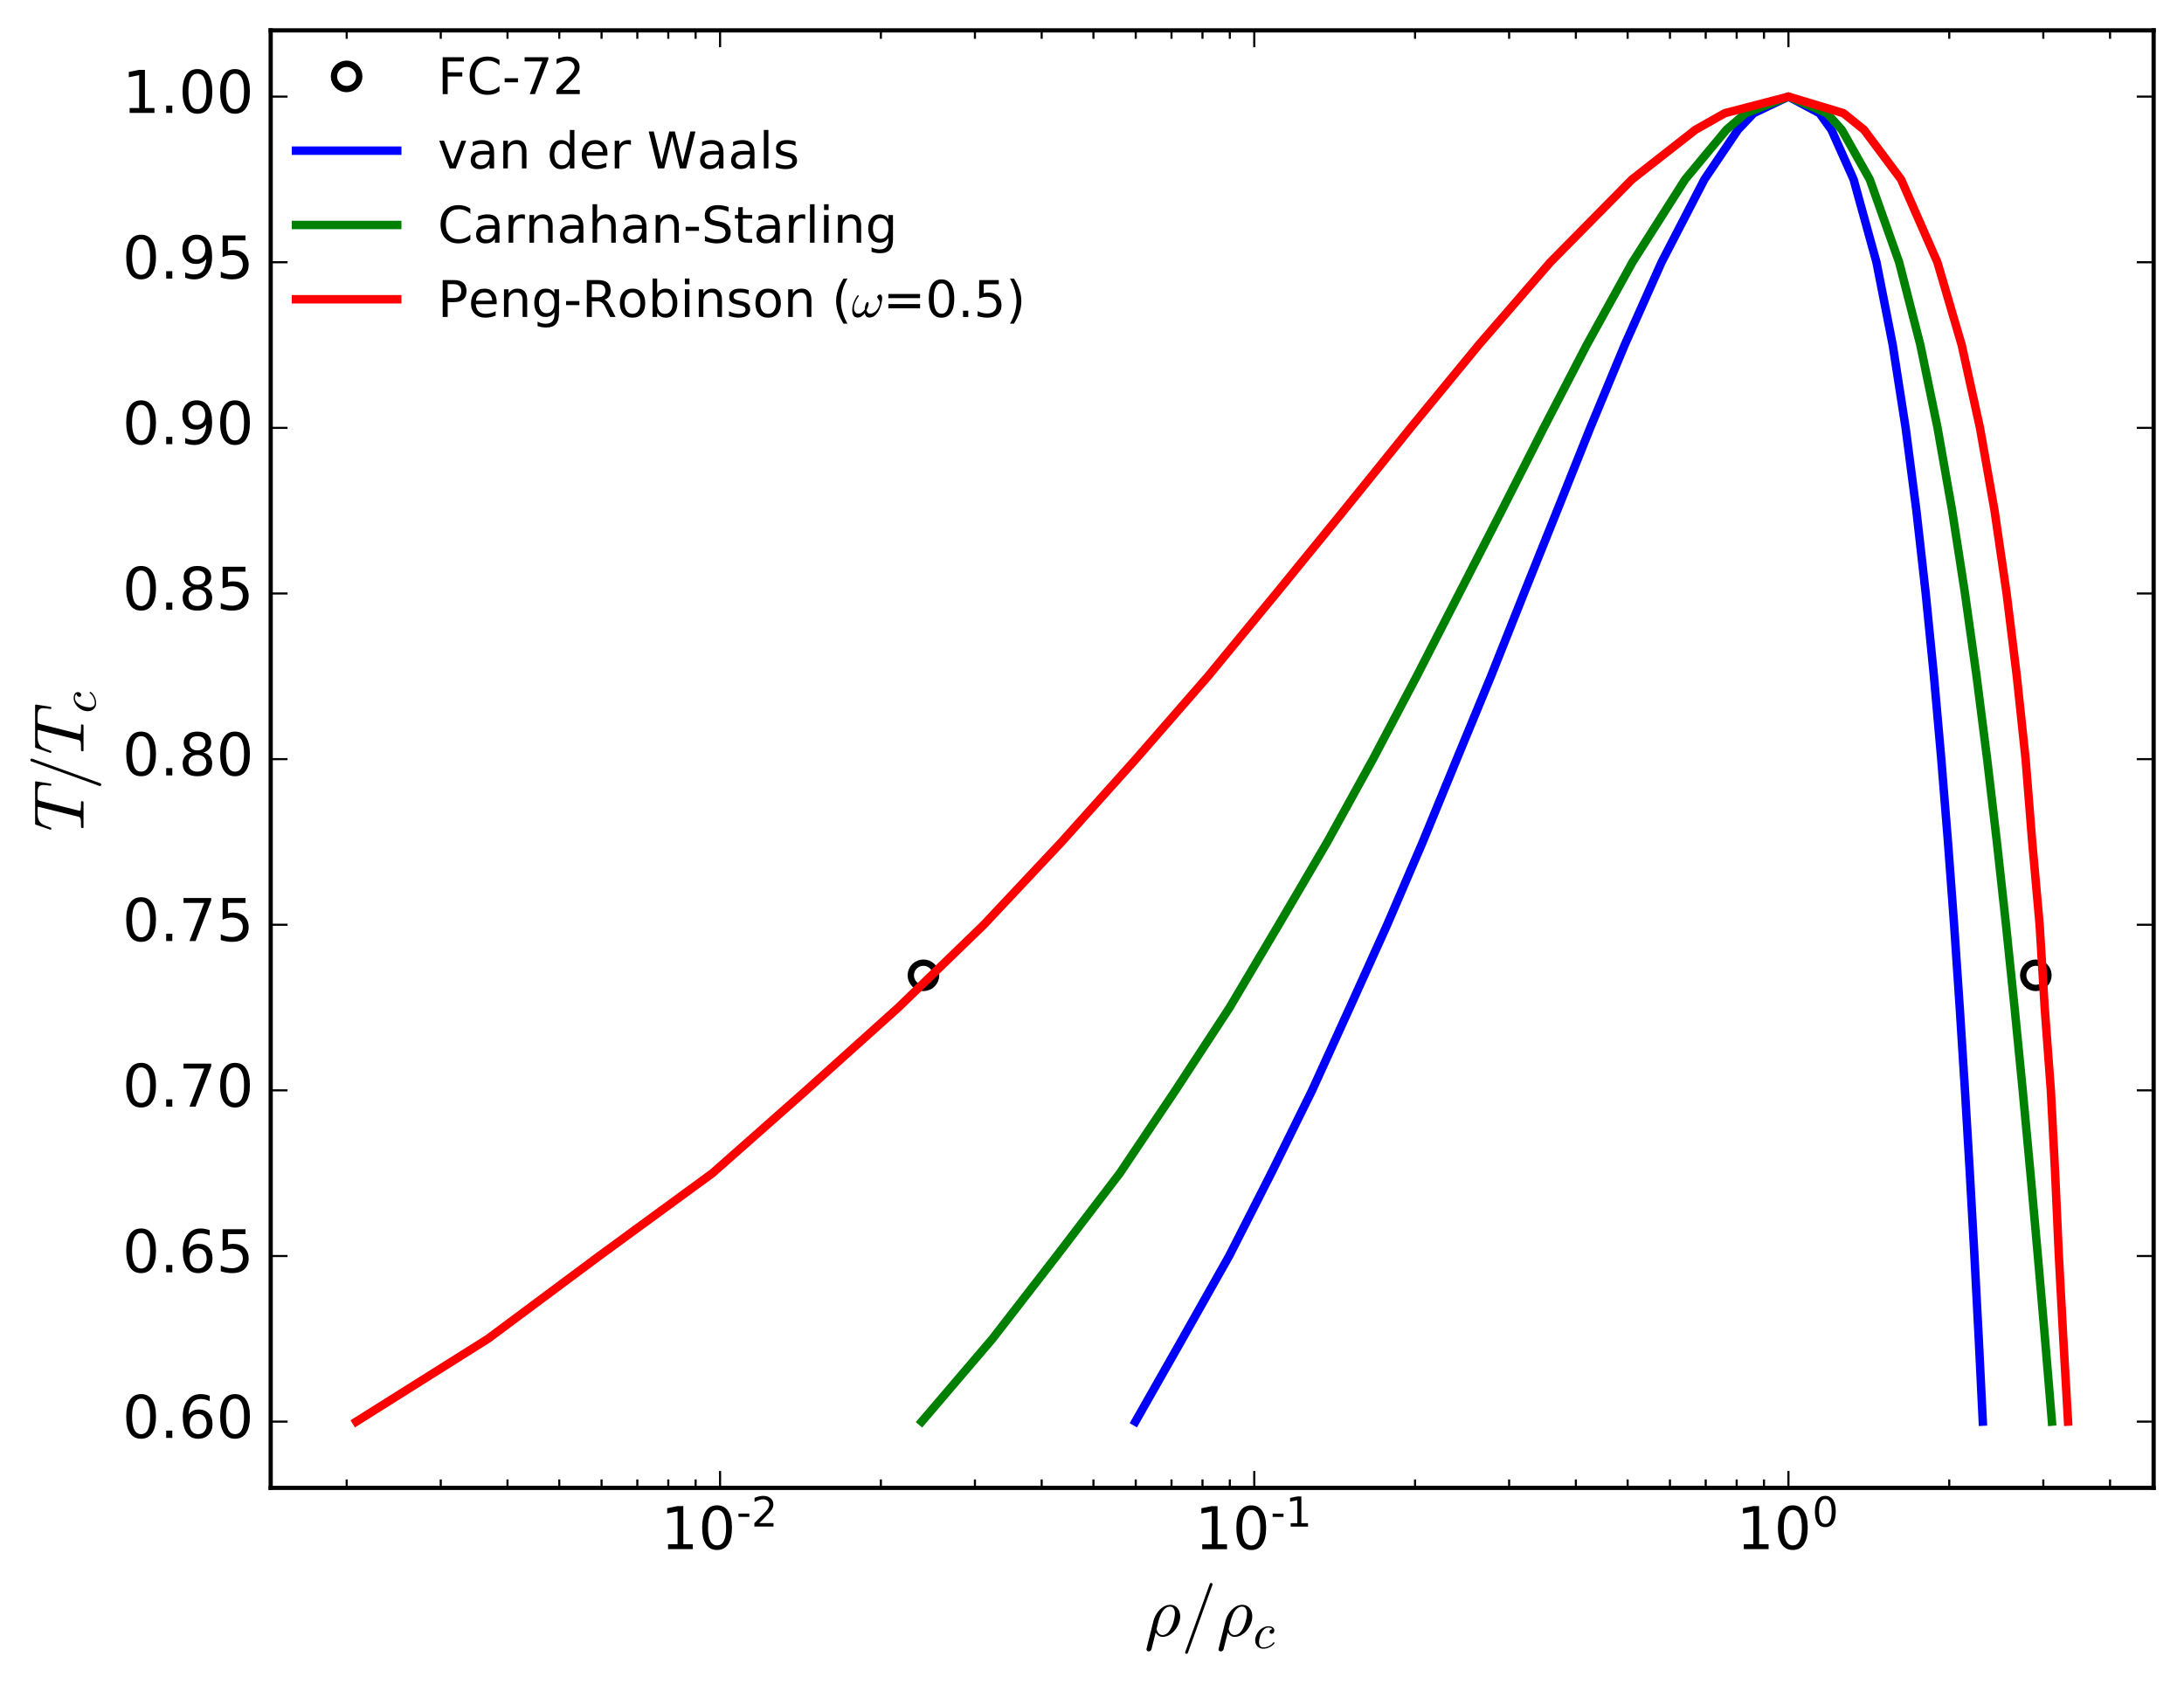 <?xml version="1.0" encoding="utf-8" standalone="no"?>
<!DOCTYPE svg PUBLIC "-//W3C//DTD SVG 1.1//EN"
  "http://www.w3.org/Graphics/SVG/1.1/DTD/svg11.dtd">
<!-- Created with matplotlib (https://matplotlib.org/) -->
<svg height="399.349pt" version="1.1" viewBox="0 0 517.772 399.349" width="517.772pt" xmlns="http://www.w3.org/2000/svg" xmlns:xlink="http://www.w3.org/1999/xlink">
 <defs>
  <style type="text/css">
*{stroke-linecap:butt;stroke-linejoin:round;}
  </style>
 </defs>
 <g id="figure_1">
  <g id="patch_1">
   <path d="M 0 399.349 
L 517.772 399.349 
L 517.772 0 
L 0 0 
z
" style="fill:#ffffff;"/>
  </g>
  <g id="axes_1">
   <g id="patch_2">
    <path d="M 64.172 352.8 
L 510.572 352.8 
L 510.572 7.2 
L 64.172 7.2 
z
" style="fill:#ffffff;"/>
   </g>
   <g id="line2d_1">
    <defs>
     <path d="M 0 3 
C 0.796 3 1.559 2.684 2.121 2.121 
C 2.684 1.559 3 0.796 3 0 
C 3 -0.796 2.684 -1.559 2.121 -2.121 
C 1.559 -2.684 0.796 -3 0 -3 
C -0.796 -3 -1.559 -2.684 -2.121 -2.121 
C -2.684 -1.559 -3 -0.796 -3 0 
C -3 0.796 -2.684 1.559 -2.121 2.121 
C -1.559 2.684 -0.796 3 0 3 
z
" id="m25751290dd" style="stroke:#000000;stroke-width:1.5;"/>
    </defs>
    <g clip-path="url(#p977fd1748a)">
     <use style="fill-opacity:0;stroke:#000000;stroke-width:1.5;" x="482.645" xlink:href="#m25751290dd" y="231.259"/>
    </g>
   </g>
   <g id="line2d_2">
    <g clip-path="url(#p977fd1748a)">
     <use style="fill-opacity:0;stroke:#000000;stroke-width:1.5;" x="218.923" xlink:href="#m25751290dd" y="231.259"/>
    </g>
   </g>
   <g id="line2d_3">
    <path clip-path="url(#p977fd1748a)" d="M 269.174 337.091 
L 280.323 317.455 
L 291.402 297.818 
L 301.385 278.182 
L 311.072 258.545 
L 320.006 238.909 
L 328.866 219.273 
L 337.298 199.636 
L 345.361 180 
L 353.467 160.364 
L 361.271 140.727 
L 369.151 121.091 
L 377.004 101.455 
L 385.166 81.818 
L 385.166 81.818 
L 393.916 62.182 
L 404.069 42.545 
L 412.033 30.764 
L 415.755 26.836 
L 423.995 22.909 
L 431.355 26.836 
L 434.18 30.764 
L 439.441 42.545 
L 444.866 62.182 
L 448.721 81.818 
L 448.721 81.818 
L 451.777 101.455 
L 454.331 121.091 
L 456.539 140.727 
L 458.491 160.364 
L 460.228 180 
L 461.815 199.636 
L 463.27 219.273 
L 464.601 238.909 
L 465.843 258.545 
L 467 278.182 
L 468.089 297.818 
L 469.112 317.455 
L 470.069 337.091 
" style="fill:none;stroke:#0000ff;stroke-linecap:square;stroke-width:2;"/>
   </g>
   <g id="line2d_4">
    <path clip-path="url(#p977fd1748a)" d="M 218.514 337.091 
L 235.281 317.455 
L 250.492 297.818 
L 265.486 278.182 
L 278.669 258.545 
L 291.508 238.909 
L 303.153 219.273 
L 314.671 199.636 
L 325.496 180 
L 335.855 160.364 
L 345.929 140.727 
L 356.008 121.091 
L 365.979 101.455 
L 376.156 81.818 
L 376.156 81.818 
L 387.011 62.182 
L 399.501 42.545 
L 409.29 30.764 
L 413.869 26.836 
L 423.995 22.909 
L 433.096 26.836 
L 436.633 30.764 
L 443.274 42.545 
L 450.237 62.182 
L 455.271 81.818 
L 455.271 81.818 
L 459.342 101.455 
L 462.806 121.091 
L 465.848 140.727 
L 468.595 160.364 
L 471.101 180 
L 473.408 199.636 
L 475.568 219.273 
L 477.602 238.909 
L 479.534 258.545 
L 481.365 278.182 
L 483.126 297.818 
L 484.822 317.455 
L 486.457 337.091 
" style="fill:none;stroke:#008000;stroke-linecap:square;stroke-width:2;"/>
   </g>
   <g id="line2d_5">
    <path clip-path="url(#p977fd1748a)" d="M 84.463 337.091 
L 115.68 317.455 
L 142.056 297.818 
L 168.908 278.182 
L 191.119 258.545 
L 212.966 238.909 
L 233.237 219.273 
L 251.684 199.636 
L 269.277 180 
L 286.387 160.364 
L 302.542 140.727 
L 318.561 121.091 
L 334.411 101.455 
L 350.547 81.818 
L 350.547 81.818 
L 367.539 62.182 
L 386.911 42.545 
L 401.953 30.764 
L 408.915 26.836 
L 423.995 22.909 
L 437.038 26.836 
L 441.906 30.764 
L 450.698 42.545 
L 459.307 62.182 
L 465.072 81.818 
L 469.403 101.455 
L 472.859 121.091 
L 475.718 140.727 
L 478.135 160.364 
L 480.221 180 
L 481.786 199.636 
L 483.546 219.273 
L 484.743 238.909 
L 486.204 258.545 
L 487.221 278.182 
L 488.104 297.818 
L 489.157 317.455 
L 490.281 337.091 
" style="fill:none;stroke:#ff0000;stroke-linecap:square;stroke-width:2;"/>
   </g>
   <g id="patch_3">
    <path d="M 64.172 352.8 
L 64.172 7.2 
" style="fill:none;stroke:#000000;stroke-linecap:square;stroke-linejoin:miter;"/>
   </g>
   <g id="patch_4">
    <path d="M 510.572 352.8 
L 510.572 7.2 
" style="fill:none;stroke:#000000;stroke-linecap:square;stroke-linejoin:miter;"/>
   </g>
   <g id="patch_5">
    <path d="M 64.172 352.8 
L 510.572 352.8 
" style="fill:none;stroke:#000000;stroke-linecap:square;stroke-linejoin:miter;"/>
   </g>
   <g id="patch_6">
    <path d="M 64.172 7.2 
L 510.572 7.2 
" style="fill:none;stroke:#000000;stroke-linecap:square;stroke-linejoin:miter;"/>
   </g>
   <g id="matplotlib.axis_1">
    <g id="xtick_1">
     <g id="line2d_6">
      <defs>
       <path d="M 0 0 
L 0 -4 
" id="m4e519a8834" style="stroke:#000000;stroke-width:0.5;"/>
      </defs>
      <g>
       <use style="fill-opacity:0;stroke:#000000;stroke-width:0.5;" x="170.71" xlink:href="#m4e519a8834" y="352.8"/>
      </g>
     </g>
     <g id="line2d_7">
      <defs>
       <path d="M 0 0 
L 0 4 
" id="m138ba4efcd" style="stroke:#000000;stroke-width:0.5;"/>
      </defs>
      <g>
       <use style="fill-opacity:0;stroke:#000000;stroke-width:0.5;" x="170.71" xlink:href="#m138ba4efcd" y="7.2"/>
      </g>
     </g>
     <g id="text_1">
      <!-- $\mathdefault{10^{-2}}$ -->
      <defs>
       <path d="M 12.406 8.297 
L 28.516 8.297 
L 28.516 63.922 
L 10.984 60.406 
L 10.984 69.391 
L 28.422 72.906 
L 38.281 72.906 
L 38.281 8.297 
L 54.391 8.297 
L 54.391 0 
L 12.406 0 
z
" id="DejaVuSans-49"/>
       <path d="M 31.781 66.406 
Q 24.172 66.406 20.328 58.906 
Q 16.5 51.422 16.5 36.375 
Q 16.5 21.391 20.328 13.891 
Q 24.172 6.391 31.781 6.391 
Q 39.453 6.391 43.281 13.891 
Q 47.125 21.391 47.125 36.375 
Q 47.125 51.422 43.281 58.906 
Q 39.453 66.406 31.781 66.406 
z
M 31.781 74.219 
Q 44.047 74.219 50.516 64.516 
Q 56.984 54.828 56.984 36.375 
Q 56.984 17.969 50.516 8.266 
Q 44.047 -1.422 31.781 -1.422 
Q 19.531 -1.422 13.062 8.266 
Q 6.594 17.969 6.594 36.375 
Q 6.594 54.828 13.062 64.516 
Q 19.531 74.219 31.781 74.219 
z
" id="DejaVuSans-48"/>
       <path d="M 4.891 31.391 
L 31.203 31.391 
L 31.203 23.391 
L 4.891 23.391 
z
" id="DejaVuSans-45"/>
       <path d="M 19.188 8.297 
L 53.609 8.297 
L 53.609 0 
L 7.328 0 
L 7.328 8.297 
Q 12.938 14.109 22.625 23.891 
Q 32.328 33.688 34.812 36.531 
Q 39.547 41.844 41.422 45.531 
Q 43.312 49.219 43.312 52.781 
Q 43.312 58.594 39.234 62.25 
Q 35.156 65.922 28.609 65.922 
Q 23.969 65.922 18.812 64.312 
Q 13.672 62.703 7.812 59.422 
L 7.812 69.391 
Q 13.766 71.781 18.938 73 
Q 24.125 74.219 28.422 74.219 
Q 39.75 74.219 46.484 68.547 
Q 53.219 62.891 53.219 53.422 
Q 53.219 48.922 51.531 44.891 
Q 49.859 40.875 45.406 35.406 
Q 44.188 33.984 37.641 27.219 
Q 31.109 20.453 19.188 8.297 
z
" id="DejaVuSans-50"/>
      </defs>
      <g transform="translate(156.64 367.438)scale(0.14 -0.14)">
       <use transform="translate(0 0.766)" xlink:href="#DejaVuSans-49"/>
       <use transform="translate(63.623 0.766)" xlink:href="#DejaVuSans-48"/>
       <use transform="translate(128.203 39.047)scale(0.7)" xlink:href="#DejaVuSans-45"/>
       <use transform="translate(153.462 39.047)scale(0.7)" xlink:href="#DejaVuSans-50"/>
      </g>
     </g>
    </g>
    <g id="xtick_2">
     <g id="line2d_8">
      <g>
       <use style="fill-opacity:0;stroke:#000000;stroke-width:0.5;" x="297.353" xlink:href="#m4e519a8834" y="352.8"/>
      </g>
     </g>
     <g id="line2d_9">
      <g>
       <use style="fill-opacity:0;stroke:#000000;stroke-width:0.5;" x="297.353" xlink:href="#m138ba4efcd" y="7.2"/>
      </g>
     </g>
     <g id="text_2">
      <!-- $\mathdefault{10^{-1}}$ -->
      <g transform="translate(283.283 367.438)scale(0.14 -0.14)">
       <use transform="translate(0 0.684)" xlink:href="#DejaVuSans-49"/>
       <use transform="translate(63.623 0.684)" xlink:href="#DejaVuSans-48"/>
       <use transform="translate(128.203 38.966)scale(0.7)" xlink:href="#DejaVuSans-45"/>
       <use transform="translate(153.462 38.966)scale(0.7)" xlink:href="#DejaVuSans-49"/>
      </g>
     </g>
    </g>
    <g id="xtick_3">
     <g id="line2d_10">
      <g>
       <use style="fill-opacity:0;stroke:#000000;stroke-width:0.5;" x="423.995" xlink:href="#m4e519a8834" y="352.8"/>
      </g>
     </g>
     <g id="line2d_11">
      <g>
       <use style="fill-opacity:0;stroke:#000000;stroke-width:0.5;" x="423.995" xlink:href="#m138ba4efcd" y="7.2"/>
      </g>
     </g>
     <g id="text_3">
      <!-- $\mathdefault{10^{0}}$ -->
      <g transform="translate(411.675 367.438)scale(0.14 -0.14)">
       <use transform="translate(0 0.766)" xlink:href="#DejaVuSans-49"/>
       <use transform="translate(63.623 0.766)" xlink:href="#DejaVuSans-48"/>
       <use transform="translate(128.203 39.047)scale(0.7)" xlink:href="#DejaVuSans-48"/>
      </g>
     </g>
    </g>
    <g id="xtick_4">
     <g id="line2d_12">
      <defs>
       <path d="M 0 0 
L 0 -2 
" id="m9a7e9ebb7c" style="stroke:#000000;stroke-width:0.5;"/>
      </defs>
      <g>
       <use style="fill-opacity:0;stroke:#000000;stroke-width:0.5;" x="82.191" xlink:href="#m9a7e9ebb7c" y="352.8"/>
      </g>
     </g>
     <g id="line2d_13">
      <defs>
       <path d="M 0 0 
L 0 2 
" id="m120ee9151d" style="stroke:#000000;stroke-width:0.5;"/>
      </defs>
      <g>
       <use style="fill-opacity:0;stroke:#000000;stroke-width:0.5;" x="82.191" xlink:href="#m120ee9151d" y="7.2"/>
      </g>
     </g>
    </g>
    <g id="xtick_5">
     <g id="line2d_14">
      <g>
       <use style="fill-opacity:0;stroke:#000000;stroke-width:0.5;" x="104.491" xlink:href="#m9a7e9ebb7c" y="352.8"/>
      </g>
     </g>
     <g id="line2d_15">
      <g>
       <use style="fill-opacity:0;stroke:#000000;stroke-width:0.5;" x="104.491" xlink:href="#m120ee9151d" y="7.2"/>
      </g>
     </g>
    </g>
    <g id="xtick_6">
     <g id="line2d_16">
      <g>
       <use style="fill-opacity:0;stroke:#000000;stroke-width:0.5;" x="120.314" xlink:href="#m9a7e9ebb7c" y="352.8"/>
      </g>
     </g>
     <g id="line2d_17">
      <g>
       <use style="fill-opacity:0;stroke:#000000;stroke-width:0.5;" x="120.314" xlink:href="#m120ee9151d" y="7.2"/>
      </g>
     </g>
    </g>
    <g id="xtick_7">
     <g id="line2d_18">
      <g>
       <use style="fill-opacity:0;stroke:#000000;stroke-width:0.5;" x="132.587" xlink:href="#m9a7e9ebb7c" y="352.8"/>
      </g>
     </g>
     <g id="line2d_19">
      <g>
       <use style="fill-opacity:0;stroke:#000000;stroke-width:0.5;" x="132.587" xlink:href="#m120ee9151d" y="7.2"/>
      </g>
     </g>
    </g>
    <g id="xtick_8">
     <g id="line2d_20">
      <g>
       <use style="fill-opacity:0;stroke:#000000;stroke-width:0.5;" x="142.615" xlink:href="#m9a7e9ebb7c" y="352.8"/>
      </g>
     </g>
     <g id="line2d_21">
      <g>
       <use style="fill-opacity:0;stroke:#000000;stroke-width:0.5;" x="142.615" xlink:href="#m120ee9151d" y="7.2"/>
      </g>
     </g>
    </g>
    <g id="xtick_9">
     <g id="line2d_22">
      <g>
       <use style="fill-opacity:0;stroke:#000000;stroke-width:0.5;" x="151.093" xlink:href="#m9a7e9ebb7c" y="352.8"/>
      </g>
     </g>
     <g id="line2d_23">
      <g>
       <use style="fill-opacity:0;stroke:#000000;stroke-width:0.5;" x="151.093" xlink:href="#m120ee9151d" y="7.2"/>
      </g>
     </g>
    </g>
    <g id="xtick_10">
     <g id="line2d_24">
      <g>
       <use style="fill-opacity:0;stroke:#000000;stroke-width:0.5;" x="158.437" xlink:href="#m9a7e9ebb7c" y="352.8"/>
      </g>
     </g>
     <g id="line2d_25">
      <g>
       <use style="fill-opacity:0;stroke:#000000;stroke-width:0.5;" x="158.437" xlink:href="#m120ee9151d" y="7.2"/>
      </g>
     </g>
    </g>
    <g id="xtick_11">
     <g id="line2d_26">
      <g>
       <use style="fill-opacity:0;stroke:#000000;stroke-width:0.5;" x="164.915" xlink:href="#m9a7e9ebb7c" y="352.8"/>
      </g>
     </g>
     <g id="line2d_27">
      <g>
       <use style="fill-opacity:0;stroke:#000000;stroke-width:0.5;" x="164.915" xlink:href="#m120ee9151d" y="7.2"/>
      </g>
     </g>
    </g>
    <g id="xtick_12">
     <g id="line2d_28">
      <g>
       <use style="fill-opacity:0;stroke:#000000;stroke-width:0.5;" x="208.833" xlink:href="#m9a7e9ebb7c" y="352.8"/>
      </g>
     </g>
     <g id="line2d_29">
      <g>
       <use style="fill-opacity:0;stroke:#000000;stroke-width:0.5;" x="208.833" xlink:href="#m120ee9151d" y="7.2"/>
      </g>
     </g>
    </g>
    <g id="xtick_13">
     <g id="line2d_30">
      <g>
       <use style="fill-opacity:0;stroke:#000000;stroke-width:0.5;" x="231.134" xlink:href="#m9a7e9ebb7c" y="352.8"/>
      </g>
     </g>
     <g id="line2d_31">
      <g>
       <use style="fill-opacity:0;stroke:#000000;stroke-width:0.5;" x="231.134" xlink:href="#m120ee9151d" y="7.2"/>
      </g>
     </g>
    </g>
    <g id="xtick_14">
     <g id="line2d_32">
      <g>
       <use style="fill-opacity:0;stroke:#000000;stroke-width:0.5;" x="246.956" xlink:href="#m9a7e9ebb7c" y="352.8"/>
      </g>
     </g>
     <g id="line2d_33">
      <g>
       <use style="fill-opacity:0;stroke:#000000;stroke-width:0.5;" x="246.956" xlink:href="#m120ee9151d" y="7.2"/>
      </g>
     </g>
    </g>
    <g id="xtick_15">
     <g id="line2d_34">
      <g>
       <use style="fill-opacity:0;stroke:#000000;stroke-width:0.5;" x="259.229" xlink:href="#m9a7e9ebb7c" y="352.8"/>
      </g>
     </g>
     <g id="line2d_35">
      <g>
       <use style="fill-opacity:0;stroke:#000000;stroke-width:0.5;" x="259.229" xlink:href="#m120ee9151d" y="7.2"/>
      </g>
     </g>
    </g>
    <g id="xtick_16">
     <g id="line2d_36">
      <g>
       <use style="fill-opacity:0;stroke:#000000;stroke-width:0.5;" x="269.257" xlink:href="#m9a7e9ebb7c" y="352.8"/>
      </g>
     </g>
     <g id="line2d_37">
      <g>
       <use style="fill-opacity:0;stroke:#000000;stroke-width:0.5;" x="269.257" xlink:href="#m120ee9151d" y="7.2"/>
      </g>
     </g>
    </g>
    <g id="xtick_17">
     <g id="line2d_38">
      <g>
       <use style="fill-opacity:0;stroke:#000000;stroke-width:0.5;" x="277.735" xlink:href="#m9a7e9ebb7c" y="352.8"/>
      </g>
     </g>
     <g id="line2d_39">
      <g>
       <use style="fill-opacity:0;stroke:#000000;stroke-width:0.5;" x="277.735" xlink:href="#m120ee9151d" y="7.2"/>
      </g>
     </g>
    </g>
    <g id="xtick_18">
     <g id="line2d_40">
      <g>
       <use style="fill-opacity:0;stroke:#000000;stroke-width:0.5;" x="285.08" xlink:href="#m9a7e9ebb7c" y="352.8"/>
      </g>
     </g>
     <g id="line2d_41">
      <g>
       <use style="fill-opacity:0;stroke:#000000;stroke-width:0.5;" x="285.08" xlink:href="#m120ee9151d" y="7.2"/>
      </g>
     </g>
    </g>
    <g id="xtick_19">
     <g id="line2d_42">
      <g>
       <use style="fill-opacity:0;stroke:#000000;stroke-width:0.5;" x="291.558" xlink:href="#m9a7e9ebb7c" y="352.8"/>
      </g>
     </g>
     <g id="line2d_43">
      <g>
       <use style="fill-opacity:0;stroke:#000000;stroke-width:0.5;" x="291.558" xlink:href="#m120ee9151d" y="7.2"/>
      </g>
     </g>
    </g>
    <g id="xtick_20">
     <g id="line2d_44">
      <g>
       <use style="fill-opacity:0;stroke:#000000;stroke-width:0.5;" x="335.476" xlink:href="#m9a7e9ebb7c" y="352.8"/>
      </g>
     </g>
     <g id="line2d_45">
      <g>
       <use style="fill-opacity:0;stroke:#000000;stroke-width:0.5;" x="335.476" xlink:href="#m120ee9151d" y="7.2"/>
      </g>
     </g>
    </g>
    <g id="xtick_21">
     <g id="line2d_46">
      <g>
       <use style="fill-opacity:0;stroke:#000000;stroke-width:0.5;" x="357.777" xlink:href="#m9a7e9ebb7c" y="352.8"/>
      </g>
     </g>
     <g id="line2d_47">
      <g>
       <use style="fill-opacity:0;stroke:#000000;stroke-width:0.5;" x="357.777" xlink:href="#m120ee9151d" y="7.2"/>
      </g>
     </g>
    </g>
    <g id="xtick_22">
     <g id="line2d_48">
      <g>
       <use style="fill-opacity:0;stroke:#000000;stroke-width:0.5;" x="373.599" xlink:href="#m9a7e9ebb7c" y="352.8"/>
      </g>
     </g>
     <g id="line2d_49">
      <g>
       <use style="fill-opacity:0;stroke:#000000;stroke-width:0.5;" x="373.599" xlink:href="#m120ee9151d" y="7.2"/>
      </g>
     </g>
    </g>
    <g id="xtick_23">
     <g id="line2d_50">
      <g>
       <use style="fill-opacity:0;stroke:#000000;stroke-width:0.5;" x="385.872" xlink:href="#m9a7e9ebb7c" y="352.8"/>
      </g>
     </g>
     <g id="line2d_51">
      <g>
       <use style="fill-opacity:0;stroke:#000000;stroke-width:0.5;" x="385.872" xlink:href="#m120ee9151d" y="7.2"/>
      </g>
     </g>
    </g>
    <g id="xtick_24">
     <g id="line2d_52">
      <g>
       <use style="fill-opacity:0;stroke:#000000;stroke-width:0.5;" x="395.9" xlink:href="#m9a7e9ebb7c" y="352.8"/>
      </g>
     </g>
     <g id="line2d_53">
      <g>
       <use style="fill-opacity:0;stroke:#000000;stroke-width:0.5;" x="395.9" xlink:href="#m120ee9151d" y="7.2"/>
      </g>
     </g>
    </g>
    <g id="xtick_25">
     <g id="line2d_54">
      <g>
       <use style="fill-opacity:0;stroke:#000000;stroke-width:0.5;" x="404.378" xlink:href="#m9a7e9ebb7c" y="352.8"/>
      </g>
     </g>
     <g id="line2d_55">
      <g>
       <use style="fill-opacity:0;stroke:#000000;stroke-width:0.5;" x="404.378" xlink:href="#m120ee9151d" y="7.2"/>
      </g>
     </g>
    </g>
    <g id="xtick_26">
     <g id="line2d_56">
      <g>
       <use style="fill-opacity:0;stroke:#000000;stroke-width:0.5;" x="411.722" xlink:href="#m9a7e9ebb7c" y="352.8"/>
      </g>
     </g>
     <g id="line2d_57">
      <g>
       <use style="fill-opacity:0;stroke:#000000;stroke-width:0.5;" x="411.722" xlink:href="#m120ee9151d" y="7.2"/>
      </g>
     </g>
    </g>
    <g id="xtick_27">
     <g id="line2d_58">
      <g>
       <use style="fill-opacity:0;stroke:#000000;stroke-width:0.5;" x="418.2" xlink:href="#m9a7e9ebb7c" y="352.8"/>
      </g>
     </g>
     <g id="line2d_59">
      <g>
       <use style="fill-opacity:0;stroke:#000000;stroke-width:0.5;" x="418.2" xlink:href="#m120ee9151d" y="7.2"/>
      </g>
     </g>
    </g>
    <g id="xtick_28">
     <g id="line2d_60">
      <g>
       <use style="fill-opacity:0;stroke:#000000;stroke-width:0.5;" x="462.118" xlink:href="#m9a7e9ebb7c" y="352.8"/>
      </g>
     </g>
     <g id="line2d_61">
      <g>
       <use style="fill-opacity:0;stroke:#000000;stroke-width:0.5;" x="462.118" xlink:href="#m120ee9151d" y="7.2"/>
      </g>
     </g>
    </g>
    <g id="xtick_29">
     <g id="line2d_62">
      <g>
       <use style="fill-opacity:0;stroke:#000000;stroke-width:0.5;" x="484.419" xlink:href="#m9a7e9ebb7c" y="352.8"/>
      </g>
     </g>
     <g id="line2d_63">
      <g>
       <use style="fill-opacity:0;stroke:#000000;stroke-width:0.5;" x="484.419" xlink:href="#m120ee9151d" y="7.2"/>
      </g>
     </g>
    </g>
    <g id="xtick_30">
     <g id="line2d_64">
      <g>
       <use style="fill-opacity:0;stroke:#000000;stroke-width:0.5;" x="500.242" xlink:href="#m9a7e9ebb7c" y="352.8"/>
      </g>
     </g>
     <g id="line2d_65">
      <g>
       <use style="fill-opacity:0;stroke:#000000;stroke-width:0.5;" x="500.242" xlink:href="#m120ee9151d" y="7.2"/>
      </g>
     </g>
    </g>
    <g id="text_4">
     <!-- $\rho/\rho_c$ -->
     <defs>
      <path d="M 2.781 -18.797 
Q 2.781 -18.219 2.875 -18.016 
L 12.797 21.922 
Q 14.203 27.297 17.641 32.438 
Q 21.094 37.594 25.969 40.891 
Q 30.859 44.188 36.281 44.188 
Q 40.625 44.188 43.875 41.922 
Q 47.125 39.656 48.75 35.969 
Q 50.391 32.281 50.391 27.875 
Q 50.391 23.047 48.406 17.875 
Q 46.438 12.703 42.938 8.406 
Q 39.453 4.109 34.906 1.484 
Q 30.375 -1.125 25.391 -1.125 
Q 22.469 -1.125 19.875 0.609 
Q 17.281 2.344 15.828 5.172 
L 9.906 -18.406 
Q 9.625 -19.828 8.453 -20.703 
Q 7.281 -21.578 5.812 -21.578 
Q 4.594 -21.578 3.688 -20.812 
Q 2.781 -20.062 2.781 -18.797 
z
M 25.594 1.516 
Q 30.906 1.516 34.828 6.953 
Q 38.766 12.406 40.844 19.75 
Q 42.922 27.094 42.922 32.172 
Q 42.922 35.984 41.25 38.797 
Q 39.594 41.609 36.078 41.609 
Q 31.734 41.609 28.406 38.312 
Q 25.094 35.016 23.094 30.562 
Q 21.094 26.125 19.828 21.297 
L 17.094 10.109 
Q 17.719 6.5 19.938 4 
Q 22.172 1.516 25.594 1.516 
z
" id="Cmmi10-189"/>
      <path d="M 5.609 -23 
Q 5.609 -22.703 5.719 -22.609 
L 40.484 73.781 
Q 40.672 74.359 41.156 74.672 
Q 41.656 75 42.281 75 
Q 43.172 75 43.719 74.453 
Q 44.281 73.922 44.281 73 
L 44.281 72.609 
L 9.516 -23.781 
Q 8.938 -25 7.625 -25 
Q 6.781 -25 6.188 -24.406 
Q 5.609 -23.828 5.609 -23 
z
" id="Cmmi10-61"/>
      <path d="M 11.719 11.922 
Q 11.719 7.562 13.938 4.531 
Q 16.156 1.516 20.312 1.516 
Q 26.266 1.516 31.75 4.25 
Q 37.25 6.984 40.719 11.812 
Q 41.016 12.109 41.5 12.109 
Q 42 12.109 42.5 11.547 
Q 43.016 10.984 43.016 10.5 
Q 43.016 10.109 42.828 9.906 
Q 39.156 4.781 32.953 1.828 
Q 26.766 -1.125 20.125 -1.125 
Q 15.328 -1.125 11.672 1.141 
Q 8.016 3.422 6 7.219 
Q 4 11.031 4 15.828 
Q 4 22.562 7.766 29.203 
Q 11.531 35.844 17.781 40.016 
Q 24.031 44.188 30.906 44.188 
Q 35.406 44.188 38.984 42.016 
Q 42.578 39.844 42.578 35.594 
Q 42.578 32.859 40.984 30.922 
Q 39.406 29 36.719 29 
Q 35.109 29 34 30 
Q 32.906 31 32.906 32.625 
Q 32.906 34.969 34.609 36.625 
Q 36.328 38.281 38.625 38.281 
L 38.812 38.281 
Q 37.641 39.984 35.422 40.797 
Q 33.203 41.609 30.812 41.609 
Q 24.953 41.609 20.547 36.594 
Q 16.156 31.594 13.938 24.625 
Q 11.719 17.672 11.719 11.922 
z
" id="Cmmi10-99"/>
     </defs>
     <g transform="translate(271.328 387.949)scale(0.168 -0.168)">
      <use xlink:href="#Cmmi10-189"/>
      <use transform="translate(51.709 0)" xlink:href="#Cmmi10-61"/>
      <use transform="translate(101.709 0)" xlink:href="#Cmmi10-189"/>
      <use transform="translate(153.418 -17.006)scale(0.7)" xlink:href="#Cmmi10-99"/>
     </g>
    </g>
   </g>
   <g id="matplotlib.axis_2">
    <g id="ytick_1">
     <g id="line2d_66">
      <defs>
       <path d="M 0 0 
L 4 0 
" id="m91bc3953c0" style="stroke:#000000;stroke-width:0.5;"/>
      </defs>
      <g>
       <use style="fill-opacity:0;stroke:#000000;stroke-width:0.5;" x="64.172" xlink:href="#m91bc3953c0" y="337.091"/>
      </g>
     </g>
     <g id="line2d_67">
      <defs>
       <path d="M 0 0 
L -4 0 
" id="md438be3eac" style="stroke:#000000;stroke-width:0.5;"/>
      </defs>
      <g>
       <use style="fill-opacity:0;stroke:#000000;stroke-width:0.5;" x="510.572" xlink:href="#md438be3eac" y="337.091"/>
      </g>
     </g>
     <g id="text_5">
      <!-- 0.60 -->
      <defs>
       <path d="M 10.688 12.406 
L 21 12.406 
L 21 0 
L 10.688 0 
z
" id="DejaVuSans-46"/>
       <path d="M 33.016 40.375 
Q 26.375 40.375 22.484 35.828 
Q 18.609 31.297 18.609 23.391 
Q 18.609 15.531 22.484 10.953 
Q 26.375 6.391 33.016 6.391 
Q 39.656 6.391 43.531 10.953 
Q 47.406 15.531 47.406 23.391 
Q 47.406 31.297 43.531 35.828 
Q 39.656 40.375 33.016 40.375 
z
M 52.594 71.297 
L 52.594 62.312 
Q 48.875 64.062 45.094 64.984 
Q 41.312 65.922 37.594 65.922 
Q 27.828 65.922 22.672 59.328 
Q 17.531 52.734 16.797 39.406 
Q 19.672 43.656 24.016 45.922 
Q 28.375 48.188 33.594 48.188 
Q 44.578 48.188 50.953 41.516 
Q 57.328 34.859 57.328 23.391 
Q 57.328 12.156 50.688 5.359 
Q 44.047 -1.422 33.016 -1.422 
Q 20.359 -1.422 13.672 8.266 
Q 6.984 17.969 6.984 36.375 
Q 6.984 53.656 15.188 63.938 
Q 23.391 74.219 37.203 74.219 
Q 40.922 74.219 44.703 73.484 
Q 48.484 72.75 52.594 71.297 
z
" id="DejaVuSans-54"/>
      </defs>
      <g transform="translate(29 340.954)scale(0.14 -0.14)">
       <use xlink:href="#DejaVuSans-48"/>
       <use x="63.623" xlink:href="#DejaVuSans-46"/>
       <use x="95.41" xlink:href="#DejaVuSans-54"/>
       <use x="159.033" xlink:href="#DejaVuSans-48"/>
      </g>
     </g>
    </g>
    <g id="ytick_2">
     <g id="line2d_68">
      <g>
       <use style="fill-opacity:0;stroke:#000000;stroke-width:0.5;" x="64.172" xlink:href="#m91bc3953c0" y="297.818"/>
      </g>
     </g>
     <g id="line2d_69">
      <g>
       <use style="fill-opacity:0;stroke:#000000;stroke-width:0.5;" x="510.572" xlink:href="#md438be3eac" y="297.818"/>
      </g>
     </g>
     <g id="text_6">
      <!-- 0.65 -->
      <defs>
       <path d="M 10.797 72.906 
L 49.516 72.906 
L 49.516 64.594 
L 19.828 64.594 
L 19.828 46.734 
Q 21.969 47.469 24.109 47.828 
Q 26.266 48.188 28.422 48.188 
Q 40.625 48.188 47.75 41.5 
Q 54.891 34.812 54.891 23.391 
Q 54.891 11.625 47.562 5.094 
Q 40.234 -1.422 26.906 -1.422 
Q 22.312 -1.422 17.547 -0.641 
Q 12.797 0.141 7.719 1.703 
L 7.719 11.625 
Q 12.109 9.234 16.797 8.062 
Q 21.484 6.891 26.703 6.891 
Q 35.156 6.891 40.078 11.328 
Q 45.016 15.766 45.016 23.391 
Q 45.016 31 40.078 35.438 
Q 35.156 39.891 26.703 39.891 
Q 22.75 39.891 18.812 39.016 
Q 14.891 38.141 10.797 36.281 
z
" id="DejaVuSans-53"/>
      </defs>
      <g transform="translate(29 301.681)scale(0.14 -0.14)">
       <use xlink:href="#DejaVuSans-48"/>
       <use x="63.623" xlink:href="#DejaVuSans-46"/>
       <use x="95.41" xlink:href="#DejaVuSans-54"/>
       <use x="159.033" xlink:href="#DejaVuSans-53"/>
      </g>
     </g>
    </g>
    <g id="ytick_3">
     <g id="line2d_70">
      <g>
       <use style="fill-opacity:0;stroke:#000000;stroke-width:0.5;" x="64.172" xlink:href="#m91bc3953c0" y="258.545"/>
      </g>
     </g>
     <g id="line2d_71">
      <g>
       <use style="fill-opacity:0;stroke:#000000;stroke-width:0.5;" x="510.572" xlink:href="#md438be3eac" y="258.545"/>
      </g>
     </g>
     <g id="text_7">
      <!-- 0.70 -->
      <defs>
       <path d="M 8.203 72.906 
L 55.078 72.906 
L 55.078 68.703 
L 28.609 0 
L 18.312 0 
L 43.219 64.594 
L 8.203 64.594 
z
" id="DejaVuSans-55"/>
      </defs>
      <g transform="translate(29 262.409)scale(0.14 -0.14)">
       <use xlink:href="#DejaVuSans-48"/>
       <use x="63.623" xlink:href="#DejaVuSans-46"/>
       <use x="95.41" xlink:href="#DejaVuSans-55"/>
       <use x="159.033" xlink:href="#DejaVuSans-48"/>
      </g>
     </g>
    </g>
    <g id="ytick_4">
     <g id="line2d_72">
      <g>
       <use style="fill-opacity:0;stroke:#000000;stroke-width:0.5;" x="64.172" xlink:href="#m91bc3953c0" y="219.273"/>
      </g>
     </g>
     <g id="line2d_73">
      <g>
       <use style="fill-opacity:0;stroke:#000000;stroke-width:0.5;" x="510.572" xlink:href="#md438be3eac" y="219.273"/>
      </g>
     </g>
     <g id="text_8">
      <!-- 0.75 -->
      <g transform="translate(29 223.136)scale(0.14 -0.14)">
       <use xlink:href="#DejaVuSans-48"/>
       <use x="63.623" xlink:href="#DejaVuSans-46"/>
       <use x="95.41" xlink:href="#DejaVuSans-55"/>
       <use x="159.033" xlink:href="#DejaVuSans-53"/>
      </g>
     </g>
    </g>
    <g id="ytick_5">
     <g id="line2d_74">
      <g>
       <use style="fill-opacity:0;stroke:#000000;stroke-width:0.5;" x="64.172" xlink:href="#m91bc3953c0" y="180"/>
      </g>
     </g>
     <g id="line2d_75">
      <g>
       <use style="fill-opacity:0;stroke:#000000;stroke-width:0.5;" x="510.572" xlink:href="#md438be3eac" y="180"/>
      </g>
     </g>
     <g id="text_9">
      <!-- 0.80 -->
      <defs>
       <path d="M 31.781 34.625 
Q 24.75 34.625 20.719 30.859 
Q 16.703 27.094 16.703 20.516 
Q 16.703 13.922 20.719 10.156 
Q 24.75 6.391 31.781 6.391 
Q 38.812 6.391 42.859 10.172 
Q 46.922 13.969 46.922 20.516 
Q 46.922 27.094 42.891 30.859 
Q 38.875 34.625 31.781 34.625 
z
M 21.922 38.812 
Q 15.578 40.375 12.031 44.719 
Q 8.5 49.078 8.5 55.328 
Q 8.5 64.062 14.719 69.141 
Q 20.953 74.219 31.781 74.219 
Q 42.672 74.219 48.875 69.141 
Q 55.078 64.062 55.078 55.328 
Q 55.078 49.078 51.531 44.719 
Q 48 40.375 41.703 38.812 
Q 48.828 37.156 52.797 32.312 
Q 56.781 27.484 56.781 20.516 
Q 56.781 9.906 50.312 4.234 
Q 43.844 -1.422 31.781 -1.422 
Q 19.734 -1.422 13.25 4.234 
Q 6.781 9.906 6.781 20.516 
Q 6.781 27.484 10.781 32.312 
Q 14.797 37.156 21.922 38.812 
z
M 18.312 54.391 
Q 18.312 48.734 21.844 45.562 
Q 25.391 42.391 31.781 42.391 
Q 38.141 42.391 41.719 45.562 
Q 45.312 48.734 45.312 54.391 
Q 45.312 60.062 41.719 63.234 
Q 38.141 66.406 31.781 66.406 
Q 25.391 66.406 21.844 63.234 
Q 18.312 60.062 18.312 54.391 
z
" id="DejaVuSans-56"/>
      </defs>
      <g transform="translate(29 183.863)scale(0.14 -0.14)">
       <use xlink:href="#DejaVuSans-48"/>
       <use x="63.623" xlink:href="#DejaVuSans-46"/>
       <use x="95.41" xlink:href="#DejaVuSans-56"/>
       <use x="159.033" xlink:href="#DejaVuSans-48"/>
      </g>
     </g>
    </g>
    <g id="ytick_6">
     <g id="line2d_76">
      <g>
       <use style="fill-opacity:0;stroke:#000000;stroke-width:0.5;" x="64.172" xlink:href="#m91bc3953c0" y="140.727"/>
      </g>
     </g>
     <g id="line2d_77">
      <g>
       <use style="fill-opacity:0;stroke:#000000;stroke-width:0.5;" x="510.572" xlink:href="#md438be3eac" y="140.727"/>
      </g>
     </g>
     <g id="text_10">
      <!-- 0.85 -->
      <g transform="translate(29 144.59)scale(0.14 -0.14)">
       <use xlink:href="#DejaVuSans-48"/>
       <use x="63.623" xlink:href="#DejaVuSans-46"/>
       <use x="95.41" xlink:href="#DejaVuSans-56"/>
       <use x="159.033" xlink:href="#DejaVuSans-53"/>
      </g>
     </g>
    </g>
    <g id="ytick_7">
     <g id="line2d_78">
      <g>
       <use style="fill-opacity:0;stroke:#000000;stroke-width:0.5;" x="64.172" xlink:href="#m91bc3953c0" y="101.455"/>
      </g>
     </g>
     <g id="line2d_79">
      <g>
       <use style="fill-opacity:0;stroke:#000000;stroke-width:0.5;" x="510.572" xlink:href="#md438be3eac" y="101.455"/>
      </g>
     </g>
     <g id="text_11">
      <!-- 0.90 -->
      <defs>
       <path d="M 10.984 1.516 
L 10.984 10.5 
Q 14.703 8.734 18.5 7.812 
Q 22.312 6.891 25.984 6.891 
Q 35.75 6.891 40.891 13.453 
Q 46.047 20.016 46.781 33.406 
Q 43.953 29.203 39.594 26.953 
Q 35.25 24.703 29.984 24.703 
Q 19.047 24.703 12.672 31.312 
Q 6.297 37.938 6.297 49.422 
Q 6.297 60.641 12.938 67.422 
Q 19.578 74.219 30.609 74.219 
Q 43.266 74.219 49.922 64.516 
Q 56.594 54.828 56.594 36.375 
Q 56.594 19.141 48.406 8.859 
Q 40.234 -1.422 26.422 -1.422 
Q 22.703 -1.422 18.891 -0.688 
Q 15.094 0.047 10.984 1.516 
z
M 30.609 32.422 
Q 37.25 32.422 41.125 36.953 
Q 45.016 41.5 45.016 49.422 
Q 45.016 57.281 41.125 61.844 
Q 37.25 66.406 30.609 66.406 
Q 23.969 66.406 20.094 61.844 
Q 16.219 57.281 16.219 49.422 
Q 16.219 41.5 20.094 36.953 
Q 23.969 32.422 30.609 32.422 
z
" id="DejaVuSans-57"/>
      </defs>
      <g transform="translate(29 105.318)scale(0.14 -0.14)">
       <use xlink:href="#DejaVuSans-48"/>
       <use x="63.623" xlink:href="#DejaVuSans-46"/>
       <use x="95.41" xlink:href="#DejaVuSans-57"/>
       <use x="159.033" xlink:href="#DejaVuSans-48"/>
      </g>
     </g>
    </g>
    <g id="ytick_8">
     <g id="line2d_80">
      <g>
       <use style="fill-opacity:0;stroke:#000000;stroke-width:0.5;" x="64.172" xlink:href="#m91bc3953c0" y="62.182"/>
      </g>
     </g>
     <g id="line2d_81">
      <g>
       <use style="fill-opacity:0;stroke:#000000;stroke-width:0.5;" x="510.572" xlink:href="#md438be3eac" y="62.182"/>
      </g>
     </g>
     <g id="text_12">
      <!-- 0.95 -->
      <g transform="translate(29 66.045)scale(0.14 -0.14)">
       <use xlink:href="#DejaVuSans-48"/>
       <use x="63.623" xlink:href="#DejaVuSans-46"/>
       <use x="95.41" xlink:href="#DejaVuSans-57"/>
       <use x="159.033" xlink:href="#DejaVuSans-53"/>
      </g>
     </g>
    </g>
    <g id="ytick_9">
     <g id="line2d_82">
      <g>
       <use style="fill-opacity:0;stroke:#000000;stroke-width:0.5;" x="64.172" xlink:href="#m91bc3953c0" y="22.909"/>
      </g>
     </g>
     <g id="line2d_83">
      <g>
       <use style="fill-opacity:0;stroke:#000000;stroke-width:0.5;" x="510.572" xlink:href="#md438be3eac" y="22.909"/>
      </g>
     </g>
     <g id="text_13">
      <!-- 1.00 -->
      <g transform="translate(29 26.772)scale(0.14 -0.14)">
       <use xlink:href="#DejaVuSans-49"/>
       <use x="63.623" xlink:href="#DejaVuSans-46"/>
       <use x="95.41" xlink:href="#DejaVuSans-48"/>
       <use x="159.033" xlink:href="#DejaVuSans-48"/>
      </g>
     </g>
    </g>
    <g id="text_14">
     <!-- $T/T_c$ -->
     <defs>
      <path d="M 4.594 1.312 
Q 4.641 1.562 4.812 2.188 
Q 4.984 2.828 5.25 3.172 
Q 5.516 3.516 6 3.516 
Q 14.594 3.516 17.391 4 
Q 20.062 4.688 20.609 6.891 
L 34.281 61.812 
Q 34.719 63.031 34.719 64.016 
Q 34.719 64.797 31.203 64.797 
L 25.391 64.797 
Q 18.703 64.797 15.062 62.734 
Q 11.422 60.688 9.719 57.312 
Q 8.016 53.953 5.328 46.297 
Q 4.984 45.406 4.297 45.406 
L 3.422 45.406 
Q 2.391 45.406 2.391 46.688 
L 9.516 67.391 
Q 9.719 68.312 10.5 68.312 
L 69.578 68.312 
Q 70.609 68.312 70.609 67 
L 67.281 46.297 
Q 67.281 46 66.938 45.703 
Q 66.609 45.406 66.312 45.406 
L 65.375 45.406 
Q 64.406 45.406 64.406 46.688 
Q 65.484 53.766 65.484 56.688 
Q 65.484 60.203 64.016 62 
Q 62.547 63.812 60.203 64.297 
Q 57.859 64.797 54.109 64.797 
L 48.188 64.797 
Q 45.516 64.797 44.578 64.297 
Q 43.656 63.812 43.016 61.375 
L 29.297 6.5 
Q 29.25 6.297 29.219 6.094 
Q 29.203 5.906 29.109 5.609 
Q 29.109 4.344 30.609 4 
Q 33.203 3.516 41.703 3.516 
Q 42.672 3.516 42.672 2.203 
Q 42.328 0.781 42.125 0.391 
Q 41.938 0 41.016 0 
L 5.609 0 
Q 4.594 0 4.594 1.312 
z
" id="Cmmi10-84"/>
     </defs>
     <g transform="translate(19.8 197.136)rotate(-90)scale(0.168 -0.168)">
      <use xlink:href="#Cmmi10-84"/>
      <use transform="translate(58.398 0)" xlink:href="#Cmmi10-61"/>
      <use transform="translate(108.398 0)" xlink:href="#Cmmi10-84"/>
      <use transform="translate(166.797 -17.006)scale(0.7)" xlink:href="#Cmmi10-99"/>
     </g>
    </g>
   </g>
   <g id="legend_1">
    <g id="line2d_84"/>
    <g id="line2d_85">
     <g>
      <use style="fill-opacity:0;stroke:#000000;stroke-width:1.5;" x="82.172" xlink:href="#m25751290dd" y="18.118"/>
     </g>
    </g>
    <g id="text_15">
     <!-- FC-72 -->
     <defs>
      <path d="M 9.812 72.906 
L 51.703 72.906 
L 51.703 64.594 
L 19.672 64.594 
L 19.672 43.109 
L 48.578 43.109 
L 48.578 34.812 
L 19.672 34.812 
L 19.672 0 
L 9.812 0 
z
" id="DejaVuSans-70"/>
      <path d="M 64.406 67.281 
L 64.406 56.891 
Q 59.422 61.531 53.781 63.812 
Q 48.141 66.109 41.797 66.109 
Q 29.297 66.109 22.656 58.469 
Q 16.016 50.828 16.016 36.375 
Q 16.016 21.969 22.656 14.328 
Q 29.297 6.688 41.797 6.688 
Q 48.141 6.688 53.781 8.984 
Q 59.422 11.281 64.406 15.922 
L 64.406 5.609 
Q 59.234 2.094 53.438 0.328 
Q 47.656 -1.422 41.219 -1.422 
Q 24.656 -1.422 15.125 8.703 
Q 5.609 18.844 5.609 36.375 
Q 5.609 53.953 15.125 64.078 
Q 24.656 74.219 41.219 74.219 
Q 47.75 74.219 53.531 72.484 
Q 59.328 70.75 64.406 67.281 
z
" id="DejaVuSans-67"/>
     </defs>
     <g transform="translate(103.772 22.318)scale(0.12 -0.12)">
      <use xlink:href="#DejaVuSans-70"/>
      <use x="57.52" xlink:href="#DejaVuSans-67"/>
      <use x="127.344" xlink:href="#DejaVuSans-45"/>
      <use x="163.428" xlink:href="#DejaVuSans-55"/>
      <use x="227.051" xlink:href="#DejaVuSans-50"/>
     </g>
    </g>
    <g id="line2d_86">
     <path d="M 70.172 35.732 
L 94.172 35.732 
" style="fill:none;stroke:#0000ff;stroke-linecap:square;stroke-width:2;"/>
    </g>
    <g id="line2d_87"/>
    <g id="text_16">
     <!-- van der Waals -->
     <defs>
      <path d="M 2.984 54.688 
L 12.5 54.688 
L 29.594 8.797 
L 46.688 54.688 
L 56.203 54.688 
L 35.688 0 
L 23.484 0 
z
" id="DejaVuSans-118"/>
      <path d="M 34.281 27.484 
Q 23.391 27.484 19.188 25 
Q 14.984 22.516 14.984 16.5 
Q 14.984 11.719 18.141 8.906 
Q 21.297 6.109 26.703 6.109 
Q 34.188 6.109 38.703 11.406 
Q 43.219 16.703 43.219 25.484 
L 43.219 27.484 
z
M 52.203 31.203 
L 52.203 0 
L 43.219 0 
L 43.219 8.297 
Q 40.141 3.328 35.547 0.953 
Q 30.953 -1.422 24.312 -1.422 
Q 15.922 -1.422 10.953 3.297 
Q 6 8.016 6 15.922 
Q 6 25.141 12.172 29.828 
Q 18.359 34.516 30.609 34.516 
L 43.219 34.516 
L 43.219 35.406 
Q 43.219 41.609 39.141 45 
Q 35.062 48.391 27.688 48.391 
Q 23 48.391 18.547 47.266 
Q 14.109 46.141 10.016 43.891 
L 10.016 52.203 
Q 14.938 54.109 19.578 55.047 
Q 24.219 56 28.609 56 
Q 40.484 56 46.344 49.844 
Q 52.203 43.703 52.203 31.203 
z
" id="DejaVuSans-97"/>
      <path d="M 54.891 33.016 
L 54.891 0 
L 45.906 0 
L 45.906 32.719 
Q 45.906 40.484 42.875 44.328 
Q 39.844 48.188 33.797 48.188 
Q 26.516 48.188 22.312 43.547 
Q 18.109 38.922 18.109 30.906 
L 18.109 0 
L 9.078 0 
L 9.078 54.688 
L 18.109 54.688 
L 18.109 46.188 
Q 21.344 51.125 25.703 53.562 
Q 30.078 56 35.797 56 
Q 45.219 56 50.047 50.172 
Q 54.891 44.344 54.891 33.016 
z
" id="DejaVuSans-110"/>
      <path id="DejaVuSans-32"/>
      <path d="M 45.406 46.391 
L 45.406 75.984 
L 54.391 75.984 
L 54.391 0 
L 45.406 0 
L 45.406 8.203 
Q 42.578 3.328 38.25 0.953 
Q 33.938 -1.422 27.875 -1.422 
Q 17.969 -1.422 11.734 6.484 
Q 5.516 14.406 5.516 27.297 
Q 5.516 40.188 11.734 48.094 
Q 17.969 56 27.875 56 
Q 33.938 56 38.25 53.625 
Q 42.578 51.266 45.406 46.391 
z
M 14.797 27.297 
Q 14.797 17.391 18.875 11.75 
Q 22.953 6.109 30.078 6.109 
Q 37.203 6.109 41.297 11.75 
Q 45.406 17.391 45.406 27.297 
Q 45.406 37.203 41.297 42.844 
Q 37.203 48.484 30.078 48.484 
Q 22.953 48.484 18.875 42.844 
Q 14.797 37.203 14.797 27.297 
z
" id="DejaVuSans-100"/>
      <path d="M 56.203 29.594 
L 56.203 25.203 
L 14.891 25.203 
Q 15.484 15.922 20.484 11.062 
Q 25.484 6.203 34.422 6.203 
Q 39.594 6.203 44.453 7.469 
Q 49.312 8.734 54.109 11.281 
L 54.109 2.781 
Q 49.266 0.734 44.188 -0.344 
Q 39.109 -1.422 33.891 -1.422 
Q 20.797 -1.422 13.156 6.188 
Q 5.516 13.812 5.516 26.812 
Q 5.516 40.234 12.766 48.109 
Q 20.016 56 32.328 56 
Q 43.359 56 49.781 48.891 
Q 56.203 41.797 56.203 29.594 
z
M 47.219 32.234 
Q 47.125 39.594 43.094 43.984 
Q 39.062 48.391 32.422 48.391 
Q 24.906 48.391 20.391 44.141 
Q 15.875 39.891 15.188 32.172 
z
" id="DejaVuSans-101"/>
      <path d="M 41.109 46.297 
Q 39.594 47.172 37.812 47.578 
Q 36.031 48 33.891 48 
Q 26.266 48 22.188 43.047 
Q 18.109 38.094 18.109 28.812 
L 18.109 0 
L 9.078 0 
L 9.078 54.688 
L 18.109 54.688 
L 18.109 46.188 
Q 20.953 51.172 25.484 53.578 
Q 30.031 56 36.531 56 
Q 37.453 56 38.578 55.875 
Q 39.703 55.766 41.062 55.516 
z
" id="DejaVuSans-114"/>
      <path d="M 3.328 72.906 
L 13.281 72.906 
L 28.609 11.281 
L 43.891 72.906 
L 54.984 72.906 
L 70.312 11.281 
L 85.594 72.906 
L 95.609 72.906 
L 77.297 0 
L 64.891 0 
L 49.516 63.281 
L 33.984 0 
L 21.578 0 
z
" id="DejaVuSans-87"/>
      <path d="M 9.422 75.984 
L 18.406 75.984 
L 18.406 0 
L 9.422 0 
z
" id="DejaVuSans-108"/>
      <path d="M 44.281 53.078 
L 44.281 44.578 
Q 40.484 46.531 36.375 47.5 
Q 32.281 48.484 27.875 48.484 
Q 21.188 48.484 17.844 46.438 
Q 14.5 44.391 14.5 40.281 
Q 14.5 37.156 16.891 35.375 
Q 19.281 33.594 26.516 31.984 
L 29.594 31.297 
Q 39.156 29.25 43.188 25.516 
Q 47.219 21.781 47.219 15.094 
Q 47.219 7.469 41.188 3.016 
Q 35.156 -1.422 24.609 -1.422 
Q 20.219 -1.422 15.453 -0.562 
Q 10.688 0.297 5.422 2 
L 5.422 11.281 
Q 10.406 8.688 15.234 7.391 
Q 20.062 6.109 24.812 6.109 
Q 31.156 6.109 34.562 8.281 
Q 37.984 10.453 37.984 14.406 
Q 37.984 18.062 35.516 20.016 
Q 33.062 21.969 24.703 23.781 
L 21.578 24.516 
Q 13.234 26.266 9.516 29.906 
Q 5.812 33.547 5.812 39.891 
Q 5.812 47.609 11.281 51.797 
Q 16.75 56 26.812 56 
Q 31.781 56 36.172 55.266 
Q 40.578 54.547 44.281 53.078 
z
" id="DejaVuSans-115"/>
     </defs>
     <g transform="translate(103.772 39.932)scale(0.12 -0.12)">
      <use xlink:href="#DejaVuSans-118"/>
      <use x="59.18" xlink:href="#DejaVuSans-97"/>
      <use x="120.459" xlink:href="#DejaVuSans-110"/>
      <use x="183.838" xlink:href="#DejaVuSans-32"/>
      <use x="215.625" xlink:href="#DejaVuSans-100"/>
      <use x="279.102" xlink:href="#DejaVuSans-101"/>
      <use x="340.625" xlink:href="#DejaVuSans-114"/>
      <use x="381.738" xlink:href="#DejaVuSans-32"/>
      <use x="413.525" xlink:href="#DejaVuSans-87"/>
      <use x="512.309" xlink:href="#DejaVuSans-97"/>
      <use x="573.588" xlink:href="#DejaVuSans-97"/>
      <use x="634.867" xlink:href="#DejaVuSans-108"/>
      <use x="662.65" xlink:href="#DejaVuSans-115"/>
     </g>
    </g>
    <g id="line2d_88">
     <path d="M 70.172 53.346 
L 94.172 53.346 
" style="fill:none;stroke:#008000;stroke-linecap:square;stroke-width:2;"/>
    </g>
    <g id="line2d_89"/>
    <g id="text_17">
     <!-- Carnahan-Starling -->
     <defs>
      <path d="M 54.891 33.016 
L 54.891 0 
L 45.906 0 
L 45.906 32.719 
Q 45.906 40.484 42.875 44.328 
Q 39.844 48.188 33.797 48.188 
Q 26.516 48.188 22.312 43.547 
Q 18.109 38.922 18.109 30.906 
L 18.109 0 
L 9.078 0 
L 9.078 75.984 
L 18.109 75.984 
L 18.109 46.188 
Q 21.344 51.125 25.703 53.562 
Q 30.078 56 35.797 56 
Q 45.219 56 50.047 50.172 
Q 54.891 44.344 54.891 33.016 
z
" id="DejaVuSans-104"/>
      <path d="M 53.516 70.516 
L 53.516 60.891 
Q 47.906 63.578 42.922 64.891 
Q 37.938 66.219 33.297 66.219 
Q 25.25 66.219 20.875 63.094 
Q 16.5 59.969 16.5 54.203 
Q 16.5 49.359 19.406 46.891 
Q 22.312 44.438 30.422 42.922 
L 36.375 41.703 
Q 47.406 39.594 52.656 34.297 
Q 57.906 29 57.906 20.125 
Q 57.906 9.516 50.797 4.047 
Q 43.703 -1.422 29.984 -1.422 
Q 24.812 -1.422 18.969 -0.25 
Q 13.141 0.922 6.891 3.219 
L 6.891 13.375 
Q 12.891 10.016 18.656 8.297 
Q 24.422 6.594 29.984 6.594 
Q 38.422 6.594 43.016 9.906 
Q 47.609 13.234 47.609 19.391 
Q 47.609 24.75 44.312 27.781 
Q 41.016 30.812 33.5 32.328 
L 27.484 33.5 
Q 16.453 35.688 11.516 40.375 
Q 6.594 45.062 6.594 53.422 
Q 6.594 63.094 13.406 68.656 
Q 20.219 74.219 32.172 74.219 
Q 37.312 74.219 42.625 73.281 
Q 47.953 72.359 53.516 70.516 
z
" id="DejaVuSans-83"/>
      <path d="M 18.312 70.219 
L 18.312 54.688 
L 36.812 54.688 
L 36.812 47.703 
L 18.312 47.703 
L 18.312 18.016 
Q 18.312 11.328 20.141 9.422 
Q 21.969 7.516 27.594 7.516 
L 36.812 7.516 
L 36.812 0 
L 27.594 0 
Q 17.188 0 13.234 3.875 
Q 9.281 7.766 9.281 18.016 
L 9.281 47.703 
L 2.688 47.703 
L 2.688 54.688 
L 9.281 54.688 
L 9.281 70.219 
z
" id="DejaVuSans-116"/>
      <path d="M 9.422 54.688 
L 18.406 54.688 
L 18.406 0 
L 9.422 0 
z
M 9.422 75.984 
L 18.406 75.984 
L 18.406 64.594 
L 9.422 64.594 
z
" id="DejaVuSans-105"/>
      <path d="M 45.406 27.984 
Q 45.406 37.75 41.375 43.109 
Q 37.359 48.484 30.078 48.484 
Q 22.859 48.484 18.828 43.109 
Q 14.797 37.75 14.797 27.984 
Q 14.797 18.266 18.828 12.891 
Q 22.859 7.516 30.078 7.516 
Q 37.359 7.516 41.375 12.891 
Q 45.406 18.266 45.406 27.984 
z
M 54.391 6.781 
Q 54.391 -7.172 48.188 -13.984 
Q 42 -20.797 29.203 -20.797 
Q 24.469 -20.797 20.266 -20.094 
Q 16.062 -19.391 12.109 -17.922 
L 12.109 -9.188 
Q 16.062 -11.328 19.922 -12.344 
Q 23.781 -13.375 27.781 -13.375 
Q 36.625 -13.375 41.016 -8.766 
Q 45.406 -4.156 45.406 5.172 
L 45.406 9.625 
Q 42.625 4.781 38.281 2.391 
Q 33.938 0 27.875 0 
Q 17.828 0 11.672 7.656 
Q 5.516 15.328 5.516 27.984 
Q 5.516 40.672 11.672 48.328 
Q 17.828 56 27.875 56 
Q 33.938 56 38.281 53.609 
Q 42.625 51.219 45.406 46.391 
L 45.406 54.688 
L 54.391 54.688 
z
" id="DejaVuSans-103"/>
     </defs>
     <g transform="translate(103.772 57.546)scale(0.12 -0.12)">
      <use xlink:href="#DejaVuSans-67"/>
      <use x="69.824" xlink:href="#DejaVuSans-97"/>
      <use x="131.104" xlink:href="#DejaVuSans-114"/>
      <use x="172.201" xlink:href="#DejaVuSans-110"/>
      <use x="235.58" xlink:href="#DejaVuSans-97"/>
      <use x="296.859" xlink:href="#DejaVuSans-104"/>
      <use x="360.238" xlink:href="#DejaVuSans-97"/>
      <use x="421.518" xlink:href="#DejaVuSans-110"/>
      <use x="484.896" xlink:href="#DejaVuSans-45"/>
      <use x="520.98" xlink:href="#DejaVuSans-83"/>
      <use x="584.457" xlink:href="#DejaVuSans-116"/>
      <use x="623.666" xlink:href="#DejaVuSans-97"/>
      <use x="684.945" xlink:href="#DejaVuSans-114"/>
      <use x="726.059" xlink:href="#DejaVuSans-108"/>
      <use x="753.842" xlink:href="#DejaVuSans-105"/>
      <use x="781.625" xlink:href="#DejaVuSans-110"/>
      <use x="845.004" xlink:href="#DejaVuSans-103"/>
     </g>
    </g>
    <g id="line2d_90">
     <path d="M 70.172 70.961 
L 94.172 70.961 
" style="fill:none;stroke:#ff0000;stroke-linecap:square;stroke-width:2;"/>
    </g>
    <g id="line2d_91"/>
    <g id="text_18">
     <!-- Peng-Robinson ($\omega$=0.5) -->
     <defs>
      <path d="M 19.672 64.797 
L 19.672 37.406 
L 32.078 37.406 
Q 38.969 37.406 42.719 40.969 
Q 46.484 44.531 46.484 51.125 
Q 46.484 57.672 42.719 61.234 
Q 38.969 64.797 32.078 64.797 
z
M 9.812 72.906 
L 32.078 72.906 
Q 44.344 72.906 50.609 67.359 
Q 56.891 61.812 56.891 51.125 
Q 56.891 40.328 50.609 34.812 
Q 44.344 29.297 32.078 29.297 
L 19.672 29.297 
L 19.672 0 
L 9.812 0 
z
" id="DejaVuSans-80"/>
      <path d="M 44.391 34.188 
Q 47.562 33.109 50.562 29.594 
Q 53.562 26.078 56.594 19.922 
L 66.609 0 
L 56 0 
L 46.688 18.703 
Q 43.062 26.031 39.672 28.422 
Q 36.281 30.812 30.422 30.812 
L 19.672 30.812 
L 19.672 0 
L 9.812 0 
L 9.812 72.906 
L 32.078 72.906 
Q 44.578 72.906 50.734 67.672 
Q 56.891 62.453 56.891 51.906 
Q 56.891 45.016 53.688 40.469 
Q 50.484 35.938 44.391 34.188 
z
M 19.672 64.797 
L 19.672 38.922 
L 32.078 38.922 
Q 39.203 38.922 42.844 42.219 
Q 46.484 45.516 46.484 51.906 
Q 46.484 58.297 42.844 61.547 
Q 39.203 64.797 32.078 64.797 
z
" id="DejaVuSans-82"/>
      <path d="M 30.609 48.391 
Q 23.391 48.391 19.188 42.75 
Q 14.984 37.109 14.984 27.297 
Q 14.984 17.484 19.156 11.844 
Q 23.344 6.203 30.609 6.203 
Q 37.797 6.203 41.984 11.859 
Q 46.188 17.531 46.188 27.297 
Q 46.188 37.016 41.984 42.703 
Q 37.797 48.391 30.609 48.391 
z
M 30.609 56 
Q 42.328 56 49.016 48.375 
Q 55.719 40.766 55.719 27.297 
Q 55.719 13.875 49.016 6.219 
Q 42.328 -1.422 30.609 -1.422 
Q 18.844 -1.422 12.172 6.219 
Q 5.516 13.875 5.516 27.297 
Q 5.516 40.766 12.172 48.375 
Q 18.844 56 30.609 56 
z
" id="DejaVuSans-111"/>
      <path d="M 48.688 27.297 
Q 48.688 37.203 44.609 42.844 
Q 40.531 48.484 33.406 48.484 
Q 26.266 48.484 22.188 42.844 
Q 18.109 37.203 18.109 27.297 
Q 18.109 17.391 22.188 11.75 
Q 26.266 6.109 33.406 6.109 
Q 40.531 6.109 44.609 11.75 
Q 48.688 17.391 48.688 27.297 
z
M 18.109 46.391 
Q 20.953 51.266 25.266 53.625 
Q 29.594 56 35.594 56 
Q 45.562 56 51.781 48.094 
Q 58.016 40.188 58.016 27.297 
Q 58.016 14.406 51.781 6.484 
Q 45.562 -1.422 35.594 -1.422 
Q 29.594 -1.422 25.266 0.953 
Q 20.953 3.328 18.109 8.203 
L 18.109 0 
L 9.078 0 
L 9.078 75.984 
L 18.109 75.984 
z
" id="DejaVuSans-98"/>
      <path d="M 31 75.875 
Q 24.469 64.656 21.281 53.656 
Q 18.109 42.672 18.109 31.391 
Q 18.109 20.125 21.312 9.062 
Q 24.516 -2 31 -13.188 
L 23.188 -13.188 
Q 15.875 -1.703 12.234 9.375 
Q 8.594 20.453 8.594 31.391 
Q 8.594 42.281 12.203 53.312 
Q 15.828 64.359 23.188 75.875 
z
" id="DejaVuSans-40"/>
      <path d="M 12.109 -1.125 
Q 6.453 -1.125 3.938 3.016 
Q 1.422 7.172 1.422 13.188 
Q 1.422 17.141 2.125 20.922 
Q 2.828 24.703 4.266 28.578 
Q 5.719 32.469 7.562 35.859 
Q 9.422 39.266 11.719 42.484 
Q 12.156 43.109 12.891 43.109 
Q 13.531 43.109 13.922 42.719 
Q 14.312 42.328 14.312 41.797 
Q 14.312 41.266 14.016 40.828 
Q 4.891 28.266 4.891 17.672 
Q 4.891 13.094 7 9.797 
Q 9.125 6.5 13.484 6.5 
Q 17.234 6.5 20.438 8.688 
Q 23.641 10.891 25.984 14.312 
Q 25.984 16.062 26.594 19.766 
Q 27.203 23.484 28.484 26.391 
Q 29.781 29.297 31.594 29.297 
Q 33.891 29.297 33.891 26.609 
Q 33.891 25.047 33.219 22.672 
Q 32.562 20.312 31.75 18.266 
Q 30.953 16.219 29.781 13.625 
Q 30.953 6.5 36.922 6.5 
Q 40.375 6.5 43.859 8.5 
Q 47.359 10.5 50.047 13.75 
Q 52.734 17 54.266 20.75 
Q 55.812 24.516 55.812 27.875 
Q 55.812 30.906 54.859 32.594 
Q 53.906 34.281 52.344 36.125 
Q 50.781 37.984 50.781 39.109 
Q 50.781 41.062 52.438 42.672 
Q 54.109 44.281 56 44.281 
Q 58.453 44.281 59.469 42.062 
Q 60.5 39.844 60.5 37.016 
Q 60.5 32.422 58.672 25.438 
Q 56.844 18.453 54.5 13.812 
Q 51.266 7.516 46.406 3.188 
Q 41.547 -1.125 35.5 -1.125 
Q 31.641 -1.125 29.266 1.188 
Q 26.906 3.516 26.219 7.516 
Q 23.438 3.562 19.875 1.219 
Q 16.312 -1.125 12.109 -1.125 
z
" id="Cmmi10-33"/>
      <path d="M 10.594 45.406 
L 73.188 45.406 
L 73.188 37.203 
L 10.594 37.203 
z
M 10.594 25.484 
L 73.188 25.484 
L 73.188 17.188 
L 10.594 17.188 
z
" id="DejaVuSans-61"/>
      <path d="M 8.016 75.875 
L 15.828 75.875 
Q 23.141 64.359 26.781 53.312 
Q 30.422 42.281 30.422 31.391 
Q 30.422 20.453 26.781 9.375 
Q 23.141 -1.703 15.828 -13.188 
L 8.016 -13.188 
Q 14.5 -2 17.703 9.062 
Q 20.906 20.125 20.906 31.391 
Q 20.906 42.672 17.703 53.656 
Q 14.5 64.656 8.016 75.875 
z
" id="DejaVuSans-41"/>
     </defs>
     <g transform="translate(103.772 75.161)scale(0.12 -0.12)">
      <use transform="translate(0 0.016)" xlink:href="#DejaVuSans-80"/>
      <use transform="translate(60.303 0.016)" xlink:href="#DejaVuSans-101"/>
      <use transform="translate(121.826 0.016)" xlink:href="#DejaVuSans-110"/>
      <use transform="translate(185.205 0.016)" xlink:href="#DejaVuSans-103"/>
      <use transform="translate(248.682 0.016)" xlink:href="#DejaVuSans-45"/>
      <use transform="translate(284.766 0.016)" xlink:href="#DejaVuSans-82"/>
      <use transform="translate(354.248 0.016)" xlink:href="#DejaVuSans-111"/>
      <use transform="translate(415.43 0.016)" xlink:href="#DejaVuSans-98"/>
      <use transform="translate(478.906 0.016)" xlink:href="#DejaVuSans-105"/>
      <use transform="translate(506.689 0.016)" xlink:href="#DejaVuSans-110"/>
      <use transform="translate(570.068 0.016)" xlink:href="#DejaVuSans-115"/>
      <use transform="translate(622.168 0.016)" xlink:href="#DejaVuSans-111"/>
      <use transform="translate(683.35 0.016)" xlink:href="#DejaVuSans-110"/>
      <use transform="translate(746.729 0.016)" xlink:href="#DejaVuSans-32"/>
      <use transform="translate(778.516 0.016)" xlink:href="#DejaVuSans-40"/>
      <use transform="translate(817.529 0.016)" xlink:href="#Cmmi10-33"/>
      <use transform="translate(879.736 0.016)" xlink:href="#DejaVuSans-61"/>
      <use transform="translate(963.525 0.016)" xlink:href="#DejaVuSans-48"/>
      <use transform="translate(1027.148 0.016)" xlink:href="#DejaVuSans-46"/>
      <use transform="translate(1058.936 0.016)" xlink:href="#DejaVuSans-53"/>
      <use transform="translate(1122.559 0.016)" xlink:href="#DejaVuSans-41"/>
     </g>
    </g>
   </g>
  </g>
 </g>
 <defs>
  <clipPath id="p977fd1748a">
   <rect height="345.6" width="446.4" x="64.172" y="7.2"/>
  </clipPath>
 </defs>
</svg>
